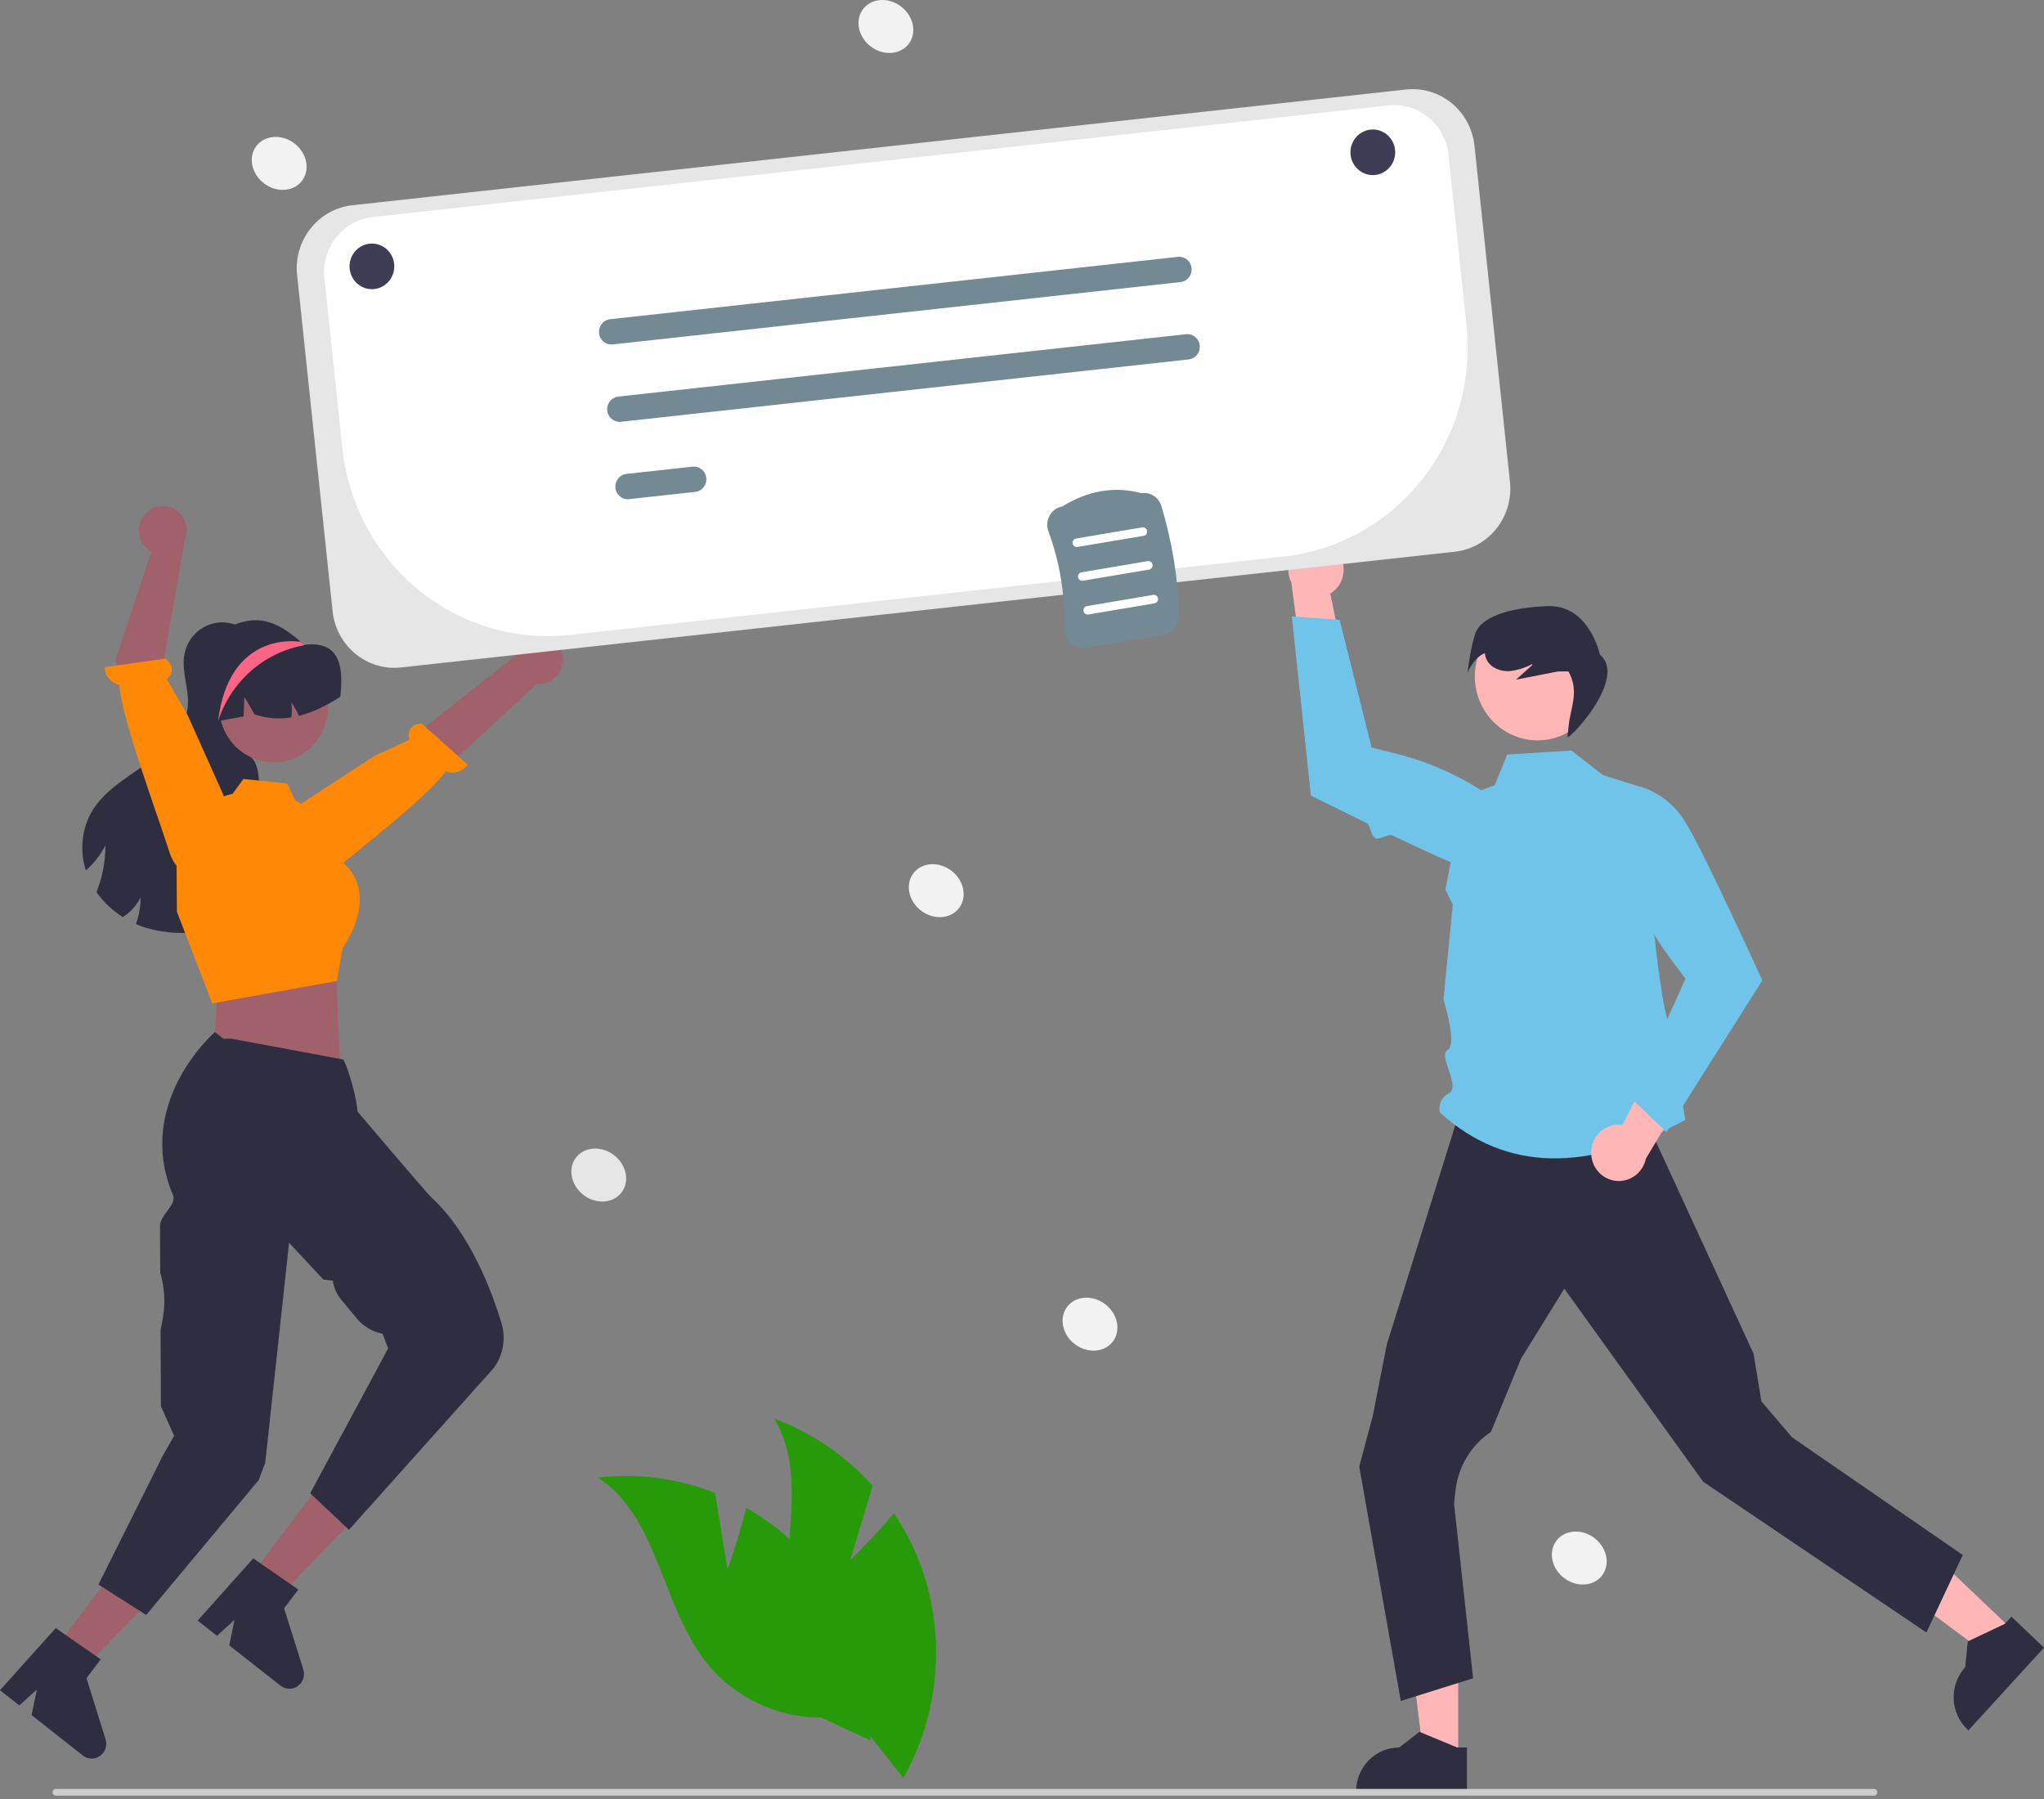 <svg width="400" height="352" viewBox="0 0 400 352" fill="none" xmlns="http://www.w3.org/2000/svg">
<rect x="0" y="0" width="400" height="352" fill="#808080" stroke="none"/>
<g clip-path="url(#clip0_701_10)">
<path d="M166.388 305.238L170.757 290.727C165.5 284.826 158.911 280.323 151.561 277.61C158.742 289.743 151.783 305.572 154.683 319.433C155.62 323.749 157.497 327.794 160.175 331.27C162.853 334.745 166.264 337.561 170.154 339.51L176.784 347.888C180.26 341.695 182.378 334.806 182.992 327.698C183.606 320.589 182.702 313.43 180.342 306.712C178.981 302.957 177.162 299.391 174.928 296.099C170.989 300.823 166.388 305.238 166.388 305.238Z" fill="#269A09"/>
<path d="M142.365 307.093L139.93 292.117C132.645 289.226 124.779 288.194 117.014 289.108C128.746 296.702 129.44 314.034 138.096 325.121C140.822 328.558 144.271 331.325 148.188 333.218C152.104 335.11 156.389 336.079 160.723 336.054L170.32 340.537C170.723 333.412 169.606 326.284 167.048 319.642C164.489 313 160.549 307.003 155.499 302.064C152.639 299.322 149.452 296.958 146.013 295.028C144.553 301.048 142.365 307.093 142.365 307.093Z" fill="#269A09"/>
<path d="M285.353 344.164L278.623 344.163L275.422 317.69L285.354 317.69L285.353 344.164Z" fill="#FFB6B6"/>
<path d="M287.069 350.817L265.37 350.816V350.536C265.37 348.252 266.26 346.061 267.844 344.445C269.428 342.83 271.576 341.922 273.816 341.922H273.816L277.78 338.855L285.175 341.923L287.069 341.923L287.069 350.817Z" fill="#2F2E41"/>
<path d="M394.058 319.129L389.47 324.15L368.299 308.488L375.071 301.078L394.058 319.129Z" fill="#FFB6B6"/>
<path d="M400 322.385L385.205 338.574L385.005 338.383C383.366 336.825 382.401 334.667 382.323 332.384C382.244 330.101 383.058 327.88 384.585 326.208L384.585 326.208L385.088 321.16L392.33 317.734L393.621 316.32L400 322.385Z" fill="#2F2E41"/>
<path d="M384.101 304.251L376.988 319.423L333.31 289.928L326.956 281.098L306.122 252.145L297.653 265.851L291.76 280.179C289.839 281.457 288.221 283.153 287.022 285.147C285.823 287.14 285.072 289.38 284.825 291.705L284.556 294.242L288.279 328.384L274.126 332.816L265.997 286.951L268.655 277.012L271.39 263.061L285.164 218.976H322.021L343.161 264.87L344.707 274.222L350.701 281.238L384.101 304.251Z" fill="#2F2E41"/>
<path d="M307.503 146.848L313.708 151.666L321.191 154.012C321.191 154.012 324.284 198.392 327.071 201.235C329.859 204.078 327.345 204.154 327.905 207.847C328.465 211.54 329.826 219.111 329.826 219.111C311.012 229.268 294.792 229.541 281.763 217.654C281.596 216.919 281.681 216.148 282.003 215.468C282.325 214.789 282.865 214.242 283.534 213.919C285.958 212.606 281.298 206.481 283.28 205.457C285.262 204.433 282.474 195.549 282.474 195.549L284.303 177.013L282.858 174.05L286.384 155.92L292.501 153.642L294.944 147.637L307.503 146.848Z" fill="#70C4EA"/>
<path d="M311.39 225.726C311.362 224.925 311.507 224.127 311.815 223.389C312.122 222.651 312.584 221.99 313.169 221.454C313.753 220.917 314.446 220.518 315.198 220.285C315.951 220.051 316.744 219.988 317.522 220.101L326.266 202.766L331.138 211.595L322.088 226.703C321.815 228.024 321.077 229.197 320.013 230C318.948 230.804 317.632 231.181 316.314 231.061C314.995 230.94 313.766 230.331 312.858 229.348C311.951 228.365 311.429 227.076 311.39 225.726H311.39Z" fill="#FFB6B6"/>
<path d="M326.116 221.486L344.871 191.838L344.809 191.702C344.739 191.546 340.491 182.19 336.376 173.622C335.743 172.302 335.112 171.001 334.5 169.755C334.236 169.218 333.976 168.691 333.72 168.176C331.992 164.701 330.481 161.828 329.58 160.464C327.586 157.379 324.618 155.082 321.168 153.955L321.081 153.932L320.998 153.967C319.31 154.694 317.916 155.985 317.044 157.628C316.173 159.271 315.876 161.168 316.204 163.006C317.83 171.872 321.455 180.231 326.792 187.423L329.833 191.511L319.267 214.94L326.116 221.486Z" fill="#70C4EA"/>
<path d="M261.623 107.843C262.14 108.448 262.52 109.16 262.737 109.931C262.954 110.702 263.003 111.512 262.88 112.304C262.757 113.096 262.465 113.851 262.025 114.516C261.585 115.18 261.007 115.739 260.333 116.151L264.242 135.233L255.007 131.504L252.71 113.955C252.106 112.753 251.955 111.368 252.286 110.06C252.617 108.753 253.406 107.615 254.505 106.861C255.604 106.108 256.935 105.792 258.247 105.972C259.559 106.153 260.76 106.819 261.623 107.843H261.623Z" fill="#FFB6B6"/>
<path d="M252.802 120.595L256.536 155.671L256.668 155.738C256.778 155.792 261.509 158.159 267.317 160.978C268.296 161.453 268.156 163.513 269.18 164.006C269.885 164.345 271.748 163.114 272.46 163.454C278.809 166.482 285.227 169.426 287.786 170.224C291.239 171.34 294.963 171.218 298.339 169.877L298.421 169.839L298.463 169.759C299.326 168.111 299.612 166.212 299.275 164.376C298.937 162.539 297.996 160.875 296.607 159.658C289.87 153.815 281.893 149.65 273.307 147.49L268.421 146.267L262.164 121.28L252.802 120.595Z" fill="#70C4EA"/>
<path d="M300.888 144.86C307.666 144.86 313.161 139.256 313.161 132.343C313.161 125.43 307.666 119.826 300.888 119.826C294.11 119.826 288.616 125.43 288.616 132.343C288.616 139.256 294.11 144.86 300.888 144.86Z" fill="#FFB6B6"/>
<path d="M288.703 123.955C289.713 120.961 294.737 118.883 302.882 118.595C311.027 118.306 313.093 128.096 313.093 128.096C318.53 132.594 307.287 144.639 306.743 144.205L306.987 141.942C307.392 138.194 309.113 135.269 306.925 131.363L304.823 131.388C302.109 131.92 299.395 132.452 296.681 132.985L299.894 130.099L299.803 129.956C298.436 130.682 296.949 131.143 295.417 131.314C293.69 131.418 291.802 130.717 290.975 129.167C290.754 128.741 290.619 128.274 290.578 127.794C288.249 128.743 287.184 131.672 287.184 131.672C287.184 131.672 287.694 126.95 288.703 123.955Z" fill="#2F2E41"/>
<path d="M49.447 124.706C49.28 124.491 49.101 124.286 48.91 124.093C48.956 124.028 49.003 123.956 49.05 123.891L49.447 124.706Z" fill="#2F2E41"/>
<path d="M51.834 175.05C49.826 178.687 45.817 180.717 41.843 181.711C37.379 182.904 32.678 182.811 28.262 181.443C27.702 181.259 27.142 181.044 26.599 180.806C26.86 180.099 27.067 179.373 27.218 178.634C27.421 177.633 27.522 176.614 27.521 175.592C27.079 176.472 26.506 177.277 25.823 177.979C25.296 178.544 24.697 179.034 24.043 179.437C22.013 178.181 20.256 176.516 18.878 174.544C18.966 174.324 19.053 174.104 19.135 173.884C19.559 172.733 19.894 171.551 20.139 170.348C20.47 168.721 20.636 167.064 20.635 165.402C19.915 166.834 18.982 168.143 17.868 169.283C17.535 169.647 17.18 169.991 16.806 170.312C16.228 168.52 16.004 166.629 16.148 164.747C16.293 162.866 16.802 161.033 17.647 159.354C19.958 154.997 24.44 152.408 28.431 149.593C32.429 146.777 36.427 142.968 36.765 138.021C36.993 134.682 35.475 131.337 36.082 128.051C36.338 126.666 36.961 125.378 37.884 124.329C38.807 123.28 39.995 122.509 41.318 122.101C42.641 121.693 44.048 121.662 45.387 122.014C46.726 122.365 47.944 123.084 48.91 124.093C46.645 127.367 44.393 130.754 43.477 134.646C42.543 138.611 43.307 143.259 46.371 145.884C47.422 146.789 48.711 147.432 49.523 148.563C50.602 150.063 50.608 152.063 50.783 153.908C51.133 157.497 52.283 160.949 52.902 164.503C53.526 168.051 53.561 171.902 51.834 175.05Z" fill="#2F2E41"/>
<path d="M10.68 322.657L16.006 326.854L34.414 307.898L26.553 301.703L10.68 322.657Z" fill="#A0616A"/>
<path d="M10.906 318.556L19.714 324.679L16.927 328.358L20.66 340.305C20.844 340.895 20.839 341.53 20.645 342.117C20.45 342.703 20.077 343.211 19.58 343.567C19.082 343.922 18.486 344.105 17.88 344.091C17.273 344.076 16.686 343.864 16.206 343.485L6.182 335.586L7.211 330.585L3.779 333.692L1.52588e-05 330.714L10.906 318.556Z" fill="#2F2E41"/>
<path d="M37.702 135.281C37.701 137.404 38.211 139.494 39.187 141.368C40.164 143.243 41.576 144.844 43.301 146.032C45.025 147.22 47.009 147.958 49.079 148.181C51.148 148.404 53.24 148.106 55.17 147.312C57.1 146.518 58.809 145.253 60.148 143.628C61.487 142.003 62.414 140.068 62.849 137.992C63.283 135.916 63.211 133.764 62.639 131.723C62.067 129.682 61.013 127.816 59.569 126.287L59.508 126.225C59.406 126.116 59.304 126.007 59.198 125.904C59.197 125.904 59.196 125.904 59.196 125.903C59.195 125.903 59.194 125.903 59.194 125.902C59.194 125.902 59.193 125.901 59.193 125.9C59.193 125.9 59.193 125.899 59.193 125.898C59.06 125.774 58.928 125.65 58.791 125.53C56.553 123.528 53.408 121.355 50.2 121.355C43.177 121.355 37.702 128.118 37.702 135.281Z" fill="#2F2E41"/>
<path d="M110.166 128.622C110.227 129.314 110.138 130.011 109.907 130.664C109.675 131.317 109.306 131.91 108.825 132.401C108.344 132.893 107.763 133.271 107.124 133.509C106.484 133.747 105.801 133.839 105.123 133.779L73.642 162.77L68.224 154.043L100.873 128.29C101.048 127.134 101.632 126.085 102.515 125.339C103.398 124.594 104.519 124.205 105.664 124.246C106.81 124.287 107.901 124.755 108.731 125.562C109.56 126.368 110.071 127.457 110.166 128.622V128.622Z" fill="#A0616A"/>
<path d="M60.187 171.52C60.187 171.52 61.358 173.727 65.359 170.32C68.563 167.592 83.909 155.751 87.215 150.898C87.97 151.203 88.803 151.244 89.583 151.013C90.363 150.782 91.045 150.293 91.522 149.623L82.464 141.531C79.753 141.849 79.811 143.707 80.094 144.761L73.261 147.918L55.616 159.419L59.312 169.941L60.187 171.52Z" fill="#FF8906"/>
<path d="M43.093 191.849L42.433 195.054L41.873 206.875L66.54 208.258L65.774 190.076L63.383 186.069L43.093 191.849Z" fill="#A0616A"/>
<path d="M53.547 149.155C59.435 149.155 64.208 144.286 64.208 138.281C64.208 132.276 59.435 127.408 53.547 127.408C47.66 127.408 42.887 132.276 42.887 138.281C42.887 144.286 47.66 149.155 53.547 149.155Z" fill="#A0616A"/>
<path d="M34.621 178.387L34.555 169.348C34.554 166.096 35.633 162.94 37.616 160.393C39.6 157.847 42.371 156.062 45.477 155.328L45.517 155.318L47.625 152.422L56.19 153.295L57.76 156.568L63.965 160.336L66.355 168.171C67.391 168.875 68.275 169.79 68.95 170.857C69.625 171.924 70.078 173.122 70.28 174.375C71.091 179.66 67.463 184.948 67.032 185.555L65.92 191.942L41.731 196.295L41.534 196.32L34.621 178.387Z" fill="#FF8906"/>
<path d="M66.593 136.343C65.349 137.146 64.059 137.872 62.729 138.515C61.38 139.177 59.968 139.697 58.516 140.069C58.1 139.139 57.592 138.256 56.998 137.432C57.151 138.408 57.155 139.402 57.01 140.379C54.603 140.775 52.138 140.568 49.826 139.777L47.819 136.343L47.667 140.176C46.004 140.486 44.346 140.777 42.683 141.081C42.584 141.093 42.484 141.117 42.391 141.135C41.358 136.385 42.823 131.153 46.079 127.986C47.696 126.43 49.713 125.375 51.895 124.943C54.077 124.511 56.335 124.72 58.405 125.546C58.668 125.653 58.936 125.772 59.193 125.897C59.193 125.898 59.193 125.898 59.193 125.899C59.194 125.9 59.194 125.9 59.194 125.901C59.195 125.902 59.196 125.902 59.196 125.902C59.197 125.903 59.198 125.903 59.199 125.903C59.35 125.98 59.479 126.165 59.648 126.147C66.931 125.319 67.165 131.081 66.593 136.343Z" fill="#2F2E41"/>
<path d="M48.858 308.637L54.192 312.823L72.563 293.829L64.69 287.651L48.858 308.637Z" fill="#A0616A"/>
<path d="M49.56 304.915L58.38 311.019L55.6 314.704L59.356 326.644C59.542 327.233 59.538 327.868 59.345 328.455C59.152 329.042 58.78 329.551 58.283 329.907C57.786 330.263 57.191 330.448 56.584 330.435C55.977 330.422 55.39 330.211 54.909 329.833L44.869 321.954L45.889 316.951L42.463 320.066L38.678 317.095L49.56 304.915Z" fill="#2F2E41"/>
<path d="M31.547 285.455L31.547 285.384L34.075 280.941L31.494 275.156L31.416 260.295L31.835 258.064C32.398 255.064 32.234 251.968 31.358 249.047L31.31 240.001C31.22 237.735 34.662 235.742 33.859 233.853C26.272 215.996 41.606 202.374 41.71 202.264L42.023 201.932L43.723 203.246L45.342 203.248L67.179 207.306L67.337 207.606C68.195 209.249 69.853 214.913 69.951 217.475C71.04 218.761 83.437 233.392 84.539 234.408C91.986 241.281 96.249 252.655 98.128 258.824C98.595 260.349 98.689 261.966 98.402 263.537C98.115 265.107 97.457 266.581 96.483 267.832L68.291 299.328L60.704 292.185L75.959 263.834L74.859 260.957C72.885 260.586 71.099 259.527 69.805 257.963L66.716 254.223C65.861 253.19 65.317 251.927 65.151 250.586L63.278 250.356L56.568 243.171L51.913 286.169L50.647 289.566L28.607 315.994L19.269 310.042L31.547 285.455Z" fill="#2F2E41"/>
<path d="M28.181 100.825C27.758 101.369 27.456 102.001 27.298 102.676C27.14 103.351 27.129 104.054 27.266 104.734C27.403 105.414 27.684 106.056 28.09 106.613C28.496 107.17 29.017 107.63 29.617 107.96L22.608 129.122L28.331 151.548L37.559 147.293L31.865 130.377L36.125 105.756C36.601 104.692 36.679 103.488 36.342 102.37C36.006 101.252 35.279 100.299 34.3 99.692C33.321 99.084 32.157 98.864 31.03 99.073C29.902 99.281 28.888 99.905 28.181 100.825V100.825Z" fill="#A0616A"/>
<path d="M36.628 170.026C36.628 170.026 34.461 171.213 32.953 166.124C31.747 162.05 23.534 139.929 23.386 134.022C22.591 133.854 21.873 133.421 21.346 132.791C20.819 132.161 20.513 131.37 20.475 130.543L32.403 128.859C34.495 130.644 33.447 132.163 32.643 132.886L36.705 139.904L45.196 158.851L38.21 169.196L36.628 170.026Z" fill="#FF8906"/>
<path d="M42.681 141.08C43.905 137.312 46.102 133.951 49.039 131.347C51.977 128.743 55.547 126.994 59.376 126.282C59.391 126.277 59.442 126.256 59.508 126.225C59.549 126.199 59.599 126.173 59.65 126.148C59.498 126.059 59.35 125.982 59.198 125.904C59.197 125.904 59.196 125.904 59.196 125.903C59.195 125.903 59.194 125.903 59.194 125.902C59.194 125.902 59.193 125.901 59.193 125.9C59.193 125.9 59.193 125.899 59.193 125.898C59.06 125.774 58.928 125.65 58.791 125.53L58.404 125.546C58.404 125.546 44.821 123.352 42.681 141.08Z" fill="#FD6584"/>
<path d="M217.95 262.245C219.432 259.972 218.555 256.719 215.99 254.978C213.425 253.238 210.144 253.669 208.662 255.942C207.179 258.215 208.057 261.468 210.621 263.208C213.186 264.949 216.467 264.517 217.95 262.245Z" fill="#F2F2F2"/>
<path d="M187.857 177.422C189.339 175.15 188.462 171.896 185.897 170.156C183.332 168.416 180.051 168.847 178.569 171.12C177.087 173.392 177.964 176.645 180.529 178.386C183.094 180.126 186.375 179.695 187.857 177.422Z" fill="#F2F2F2"/>
<path d="M313.699 308.004C315.181 305.731 314.304 302.478 311.739 300.738C309.174 298.998 305.893 299.429 304.411 301.702C302.928 303.974 303.806 307.227 306.37 308.968C308.935 310.708 312.216 310.277 313.699 308.004Z" fill="#F2F2F2"/>
<path d="M59.279 35.121C60.762 32.849 59.885 29.596 57.32 27.855C54.755 26.115 51.474 26.546 49.992 28.819C48.509 31.091 49.386 34.345 51.951 36.085C54.516 37.825 57.797 37.394 59.279 35.121Z" fill="#F2F2F2"/>
<path d="M178.008 8.335C179.491 6.063 178.613 2.809 176.049 1.069C173.484 -0.671 170.203 -0.24 168.72 2.033C167.238 4.305 168.115 7.559 170.68 9.299C173.245 11.039 176.526 10.608 178.008 8.335Z" fill="#F2F2F2"/>
<path d="M121.817 233.067C123.3 230.795 122.422 227.541 119.857 225.801C117.293 224.061 114.012 224.492 112.529 226.765C111.047 229.037 111.924 232.29 114.489 234.031C117.054 235.771 120.335 235.34 121.817 233.067Z" fill="#E6E6E6"/>
<path d="M366.729 351.351H10.928C10.756 351.351 10.59 351.281 10.469 351.156C10.347 351.031 10.278 350.863 10.278 350.687C10.278 350.511 10.347 350.342 10.469 350.218C10.59 350.093 10.756 350.023 10.928 350.022H366.729C366.901 350.022 367.067 350.092 367.189 350.217C367.312 350.342 367.38 350.511 367.38 350.687C367.38 350.863 367.312 351.032 367.189 351.157C367.067 351.281 366.901 351.351 366.729 351.351V351.351Z" fill="#CCCCCC"/>
<path d="M77.151 130.672C74.158 130.663 71.273 129.53 69.048 127.488C66.823 125.447 65.414 122.641 65.09 119.606L58.143 53.809C57.802 50.542 58.745 47.271 60.766 44.712C62.787 42.154 65.72 40.517 68.922 40.162L275.168 17.512C278.371 17.164 281.579 18.126 284.088 20.187C286.596 22.248 288.201 25.24 288.549 28.506L295.495 94.303C295.837 97.57 294.893 100.841 292.873 103.4C290.852 105.958 287.918 107.595 284.716 107.95L284.687 107.673L284.716 107.95L78.47 130.6C78.032 130.648 77.592 130.672 77.151 130.672V130.672Z" fill="#E6E6E6"/>
<path d="M272.897 20.567C272.509 20.567 272.122 20.588 271.737 20.631L72.927 42.464C71.537 42.616 70.19 43.047 68.963 43.73C67.736 44.414 66.653 45.337 65.775 46.448C64.898 47.559 64.244 48.834 63.851 50.203C63.457 51.571 63.331 53.005 63.481 54.423L66.993 87.691C67.561 93.069 69.162 98.28 71.704 103.027C74.246 107.774 77.68 111.964 81.811 115.358C85.941 118.751 90.686 121.282 95.775 122.805C100.863 124.328 106.197 124.814 111.47 124.235L251.266 108.882C256.523 108.305 261.617 106.677 266.257 104.092C270.897 101.507 274.993 98.015 278.31 93.815C281.627 89.616 284.101 84.791 285.589 79.616C287.078 74.442 287.553 69.019 286.987 63.657L283.462 30.265C283.181 27.605 281.947 25.144 279.998 23.355C278.048 21.565 275.52 20.573 272.897 20.567V20.567Z" fill="white"/>
<path d="M231.03 55.189L119.913 67.392C119.595 67.427 119.274 67.398 118.967 67.307C118.66 67.215 118.374 67.063 118.125 66.859C117.876 66.654 117.669 66.402 117.516 66.116C117.362 65.83 117.266 65.516 117.232 65.192C117.197 64.868 117.226 64.54 117.316 64.227C117.406 63.914 117.556 63.623 117.757 63.369C117.957 63.115 118.205 62.904 118.486 62.748C118.766 62.592 119.074 62.494 119.392 62.46L230.51 50.257C230.827 50.222 231.149 50.251 231.456 50.342C231.762 50.434 232.048 50.586 232.297 50.79C232.546 50.995 232.754 51.247 232.907 51.533C233.06 51.819 233.157 52.133 233.191 52.457C233.225 52.781 233.196 53.109 233.106 53.422C233.016 53.734 232.866 54.026 232.666 54.28C232.465 54.533 232.217 54.744 231.937 54.9C231.656 55.056 231.348 55.154 231.03 55.189V55.189Z" fill="#738994"/>
<path d="M232.628 70.325L121.511 82.527C120.87 82.598 120.227 82.406 119.725 81.993C119.223 81.58 118.902 80.981 118.833 80.327C118.764 79.673 118.952 79.018 119.357 78.506C119.761 77.993 120.349 77.666 120.99 77.596L232.108 65.393C232.749 65.322 233.391 65.515 233.893 65.927C234.396 66.34 234.716 66.939 234.786 67.593C234.855 68.247 234.666 68.902 234.261 69.415C233.857 69.927 233.269 70.254 232.628 70.325V70.325Z" fill="#738994"/>
<path d="M136.058 96.241L123.109 97.663C122.467 97.733 121.825 97.541 121.323 97.128C120.821 96.716 120.5 96.116 120.431 95.462C120.362 94.808 120.55 94.153 120.955 93.641C121.359 93.129 121.947 92.801 122.588 92.731L135.537 91.309C135.855 91.274 136.176 91.302 136.483 91.394C136.79 91.485 137.076 91.638 137.325 91.842C137.574 92.046 137.781 92.299 137.934 92.585C138.088 92.871 138.184 93.185 138.218 93.509C138.253 93.833 138.224 94.161 138.134 94.474C138.044 94.786 137.894 95.078 137.693 95.332C137.493 95.585 137.245 95.796 136.964 95.952C136.684 96.108 136.376 96.206 136.058 96.241Z" fill="#738994"/>
<path d="M72.779 56.585C75.197 56.585 77.156 54.587 77.156 52.121C77.156 49.655 75.197 47.657 72.779 47.657C70.362 47.657 68.402 49.655 68.402 52.121C68.402 54.587 70.362 56.585 72.779 56.585Z" fill="#3F3D56"/>
<path d="M268.655 34.264C271.072 34.264 273.032 32.265 273.032 29.799C273.032 27.334 271.072 25.335 268.655 25.335C266.237 25.335 264.277 27.334 264.277 29.799C264.277 32.265 266.237 34.264 268.655 34.264Z" fill="#3F3D56"/>
<path d="M209.478 125.915C209.076 125.554 208.757 125.107 208.545 124.606C208.334 124.104 208.234 123.561 208.254 123.015C208.474 116.531 207.427 110.067 205.174 103.999C204.983 103.489 204.906 102.942 204.948 102.398C204.99 101.853 205.151 101.325 205.418 100.852C205.674 100.398 206.025 100.006 206.446 99.704C206.866 99.402 207.346 99.198 207.852 99.106C212.94 95.975 218.155 95.095 223.357 96.493C224.196 96.368 225.051 96.551 225.77 97.01C226.488 97.469 227.022 98.175 227.276 99C229.382 105.973 230.554 113.205 230.759 120.498C230.778 121.373 230.488 122.226 229.941 122.9C229.393 123.574 228.626 124.024 227.779 124.168L212.386 126.761C211.87 126.849 211.342 126.819 210.839 126.673C210.335 126.526 209.871 126.267 209.478 125.915V125.915Z" fill="#738994"/>
<path d="M210.845 107.022L223.801 104.839C223.907 104.821 224.009 104.782 224.101 104.724C224.193 104.666 224.273 104.59 224.335 104.501C224.398 104.411 224.443 104.31 224.468 104.203C224.493 104.096 224.496 103.985 224.479 103.876C224.461 103.768 224.423 103.664 224.365 103.57C224.308 103.477 224.234 103.396 224.146 103.332C224.058 103.268 223.959 103.222 223.854 103.197C223.749 103.172 223.64 103.169 223.533 103.187L210.578 105.37C210.363 105.407 210.172 105.529 210.045 105.709C209.919 105.889 209.868 106.113 209.903 106.332C209.939 106.551 210.058 106.746 210.234 106.876C210.411 107.005 210.631 107.057 210.845 107.022Z" fill="white"/>
<path d="M211.915 113.629L224.871 111.446C225.086 111.409 225.278 111.288 225.404 111.107C225.531 110.927 225.582 110.702 225.547 110.483C225.511 110.264 225.392 110.069 225.215 109.939C225.038 109.81 224.818 109.758 224.603 109.794L211.648 111.977C211.541 111.995 211.439 112.034 211.347 112.092C211.256 112.15 211.176 112.225 211.113 112.315C211.05 112.404 211.005 112.506 210.98 112.613C210.956 112.72 210.952 112.831 210.97 112.94C210.987 113.048 211.026 113.152 211.083 113.246C211.14 113.339 211.215 113.42 211.302 113.484C211.39 113.548 211.489 113.594 211.595 113.619C211.7 113.644 211.809 113.647 211.915 113.629V113.629Z" fill="white"/>
<path d="M212.985 120.236L225.941 118.053C226.156 118.017 226.348 117.895 226.474 117.714C226.601 117.534 226.653 117.309 226.617 117.09C226.582 116.871 226.462 116.676 226.285 116.546C226.108 116.417 225.888 116.365 225.674 116.401L212.718 118.584C212.612 118.602 212.51 118.641 212.418 118.699C212.327 118.757 212.247 118.833 212.184 118.922C212.122 119.012 212.077 119.113 212.052 119.22C212.028 119.327 212.024 119.438 212.042 119.546C212.059 119.655 212.098 119.759 212.155 119.852C212.212 119.945 212.286 120.026 212.374 120.09C212.461 120.154 212.56 120.2 212.665 120.225C212.77 120.25 212.879 120.254 212.985 120.236Z" fill="white"/>
</g>
<defs>
<clipPath id="clip0_701_10">
<rect width="400" height="351.351" fill="white"/>
</clipPath>
</defs>
</svg>
